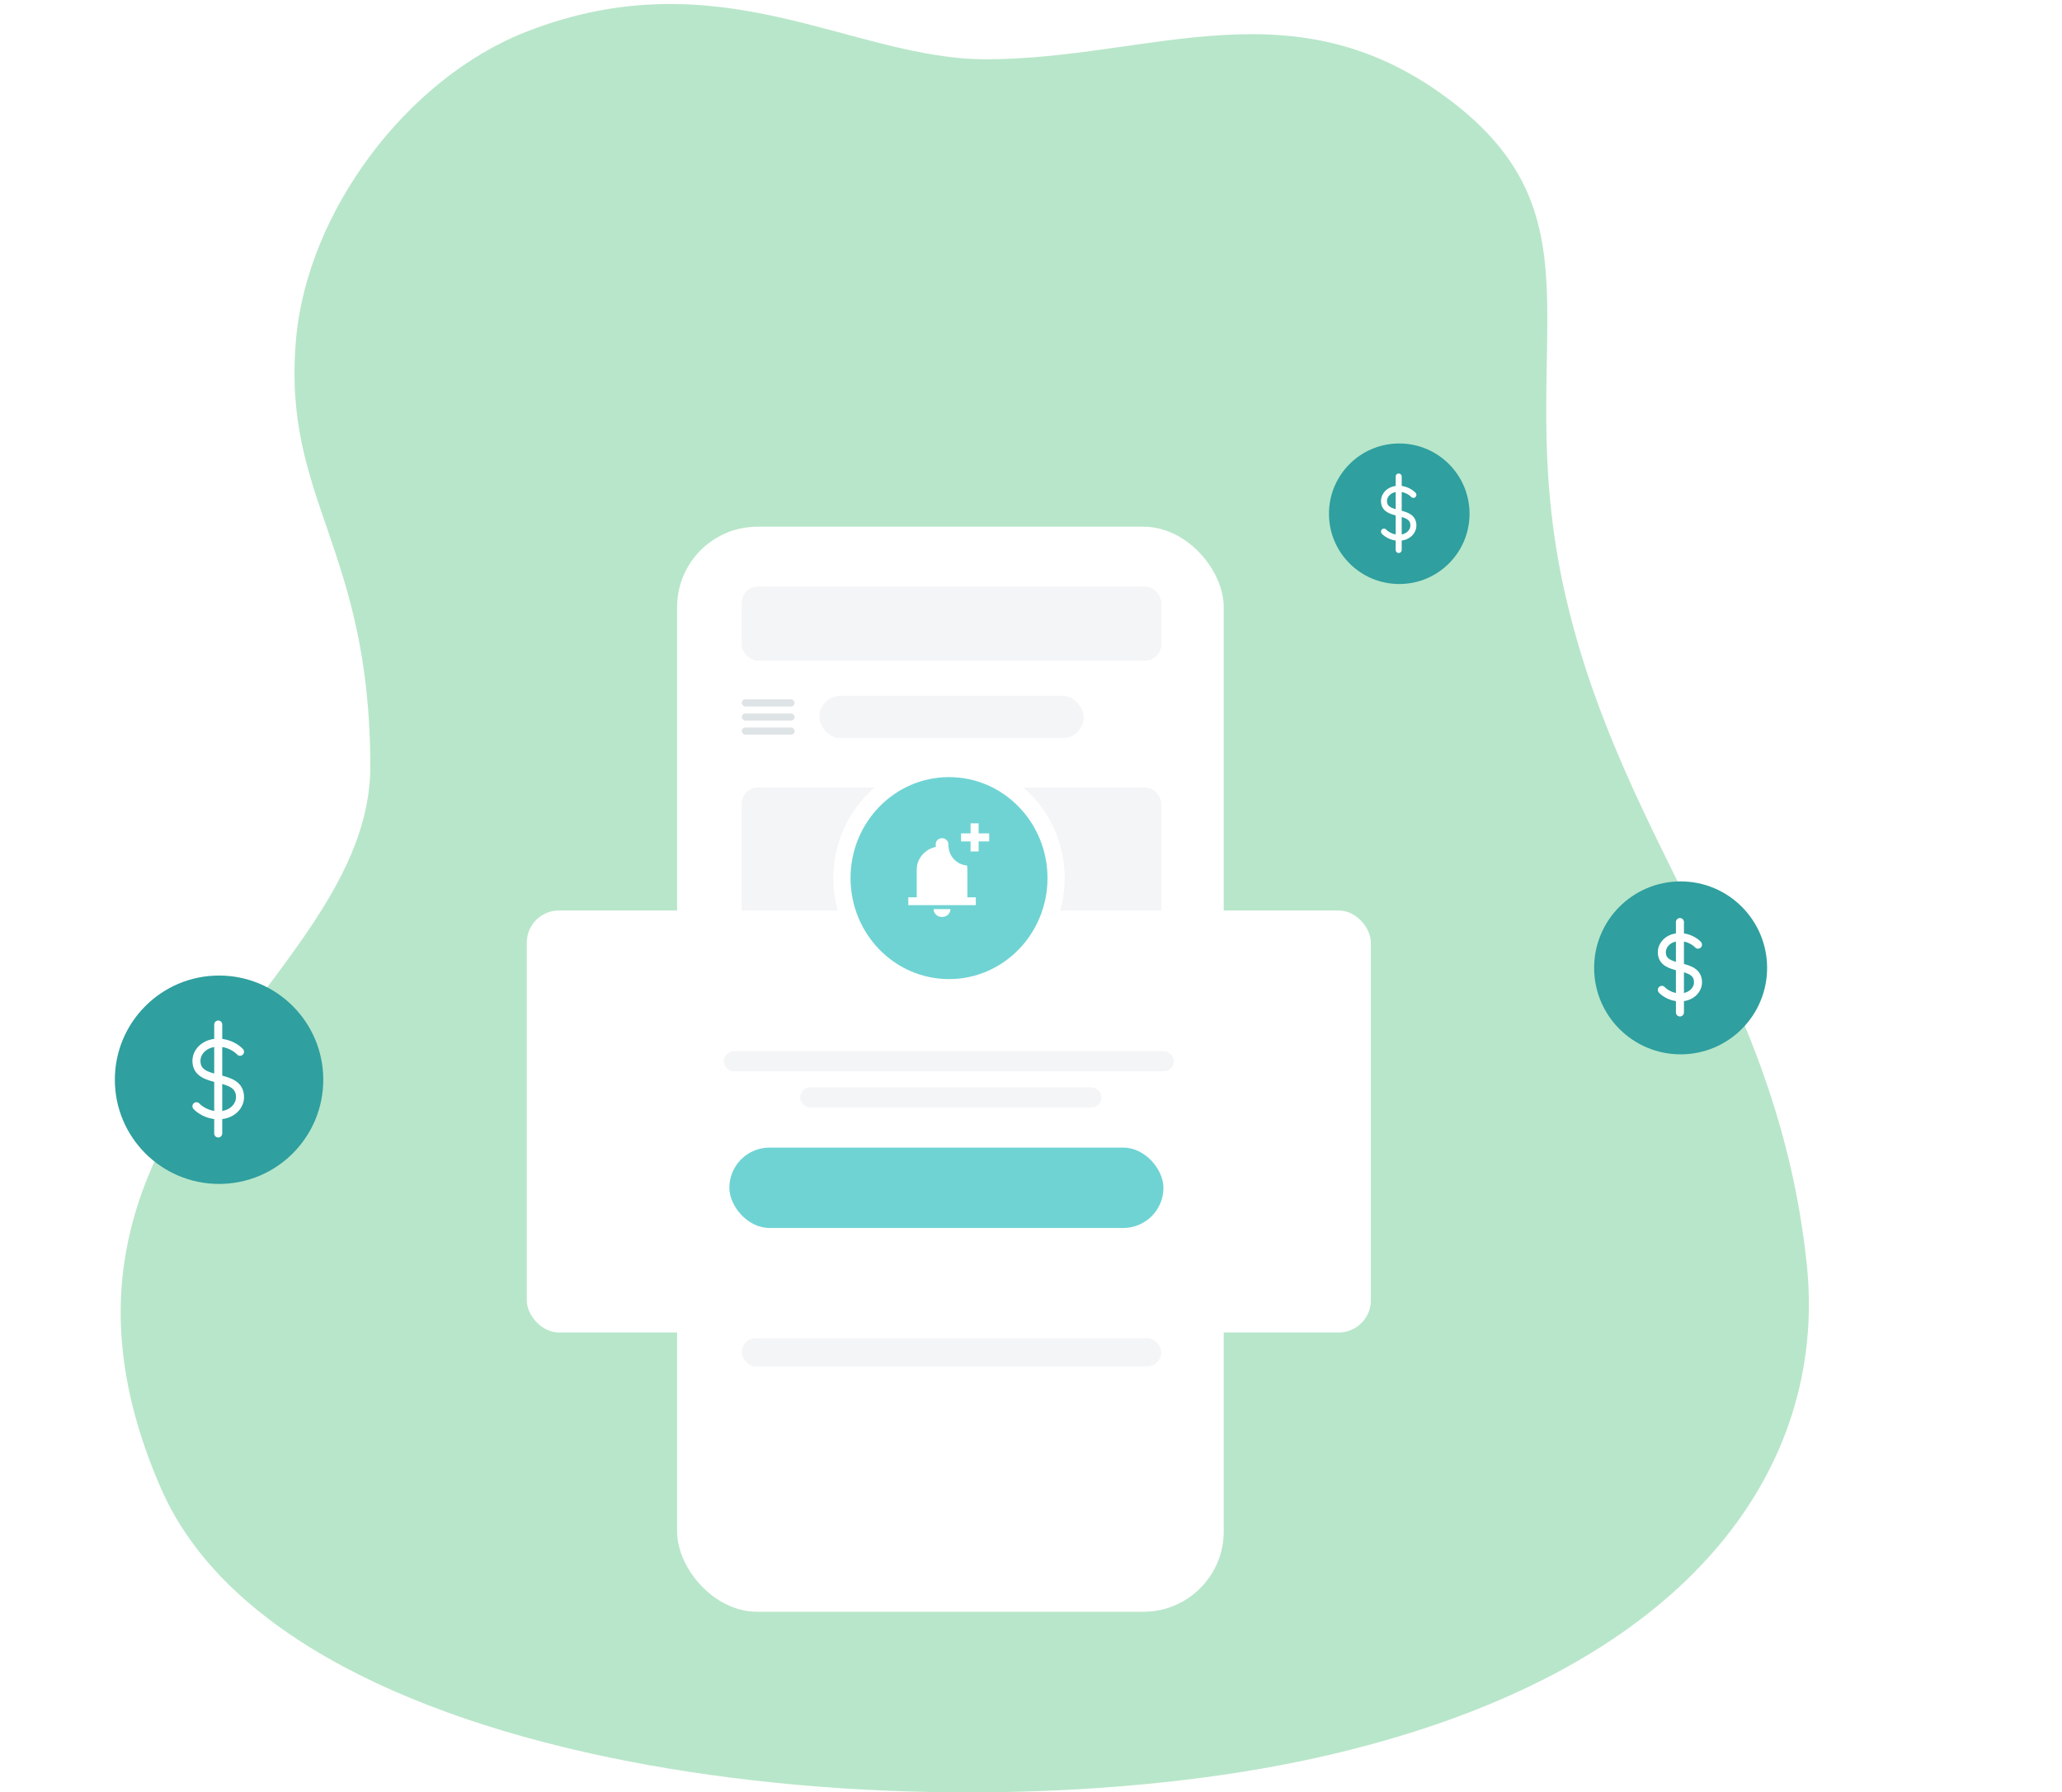 <svg width="513" height="446" viewBox="0 0 513 446" fill="none" xmlns="http://www.w3.org/2000/svg">
<path d="M73.635 84.58C70.186 124.383 92.121 136.086 92.121 190.73C92.121 245.374 0.203 278.91 40.038 370.333C71.955 443.585 234.267 458.08 327.434 437.407C420.6 416.733 454.734 364.966 449.514 314.744C442.429 246.584 404.537 211.403 389.851 149.842C375.164 88.281 400.768 56.122 361.855 25.776C322.385 -5.005 286.587 14.75 245.282 14.75C211.843 14.75 179.193 -10.918 131.004 7.876C101.07 19.55 76.338 52.92 73.635 84.58Z" fill="#B8E6CA"/>
<g filter="url(#filter0_d_1461_11634)">
<rect x="168.451" y="127.057" width="136" height="270" rx="20" fill="white"/>
<circle cx="54.5" cy="264.668" r="25.926" fill="#2F9F9F"/>
<path d="M59.714 257.708C59.037 256.955 57.004 255.449 54.294 255.449C50.906 255.449 48.873 257.708 48.873 259.966C48.873 266.179 59.714 262.642 59.714 269.001C59.714 271.26 57.682 273.519 54.294 273.519C51.583 273.519 49.55 272.013 48.873 271.26" stroke="white" stroke-width="2" stroke-linecap="round"/>
<path d="M54.293 250.932V278.036" stroke="white" stroke-width="2" stroke-linecap="round"/>
<circle cx="348.117" cy="123.834" r="17.485" fill="#2F9F9F"/>
<path d="M351.633 119.139C351.176 118.632 349.805 117.616 347.977 117.616C345.692 117.616 344.321 119.139 344.321 120.663C344.321 124.853 351.633 122.467 351.633 126.756C351.633 128.28 350.262 129.803 347.977 129.803C346.149 129.803 344.778 128.787 344.321 128.28" stroke="white" stroke-width="1.5" stroke-linecap="round"/>
<path d="M347.977 114.57V132.85" stroke="white" stroke-width="1.5" stroke-linecap="round"/>
<circle cx="418.117" cy="236.834" r="21.515" fill="#2F9F9F"/>
<path d="M422.443 231.058C421.881 230.433 420.194 229.183 417.945 229.183C415.133 229.183 413.446 231.058 413.446 232.932C413.446 238.088 422.443 235.152 422.443 240.43C422.443 242.304 420.756 244.178 417.945 244.178C415.696 244.178 414.009 242.929 413.446 242.304" stroke="white" stroke-width="2" stroke-linecap="round"/>
<path d="M417.945 225.435V247.927" stroke="white" stroke-width="2" stroke-linecap="round"/>
<rect x="184.543" y="141.966" width="104.361" height="18.417" rx="4" fill="#F3F5F7"/>
<rect x="184.543" y="191.954" width="104.361" height="114.008" rx="4" fill="#F3F5F7"/>
<rect x="184.543" y="315.978" width="104.361" height="7.016" rx="3.508" fill="#F3F5F7"/>
<rect x="184.543" y="328.978" width="104.361" height="7.016" rx="3.508" fill="#F3F5F7"/>
<rect x="203.836" y="169.152" width="65.774" height="10.524" rx="5.262" fill="#F3F5F7"/>
<rect x="184.543" y="170.029" width="13.155" height="1.754" rx="0.877" fill="#DEE3E6"/>
<rect x="184.543" y="173.537" width="13.155" height="1.754" rx="0.877" fill="#DEE3E6"/>
<rect x="184.543" y="177.045" width="13.155" height="1.754" rx="0.877" fill="#DEE3E6"/>
</g>
<g filter="url(#filter1_d_1461_11634)">
<rect x="131.054" y="218.554" width="210" height="105" rx="8" fill="white"/>
<rect x="180.054" y="253.554" width="112" height="5" rx="2.5" fill="#F3F5F7"/>
<rect x="199.054" y="262.554" width="75" height="5" rx="2.5" fill="#F3F5F7"/>
<rect x="181.451" y="277.554" width="108" height="20" rx="10" fill="#6FD3D3"/>
</g>
<path d="M236.102 245.762C250.865 245.762 262.74 233.504 262.74 218.496C262.74 203.489 250.865 191.23 236.102 191.23C221.34 191.23 209.465 203.489 209.465 218.496C209.465 233.504 221.34 245.762 236.102 245.762Z" fill="#6FD3D3" stroke="white" stroke-width="4.276"/>
<path fill-rule="evenodd" clip-rule="evenodd" d="M235.983 210.733C235.97 210.73 235.957 210.727 235.945 210.724V210.038C235.945 209.63 235.787 209.287 235.472 209.009C235.175 208.715 234.807 208.568 234.37 208.568C233.932 208.568 233.556 208.715 233.241 209.009C232.943 209.287 232.795 209.63 232.795 210.038V210.724C231.395 211.051 230.257 211.745 229.382 212.807C228.507 213.852 228.07 215.053 228.07 216.408V223.268H225.97V225.228H242.77V223.268H240.67V216.408C240.67 216.045 240.638 215.694 240.576 215.353C238.119 215.161 236.16 213.194 235.983 210.733ZM234.37 228.168C233.792 228.168 233.293 227.98 232.873 227.605C232.471 227.213 232.27 226.747 232.27 226.208H236.47C236.47 226.747 236.26 227.213 235.84 227.605C235.437 227.98 234.947 228.168 234.37 228.168Z" fill="white"/>
<path fill-rule="evenodd" clip-rule="evenodd" d="M246.102 209.368L239.102 209.368L239.102 207.368L246.102 207.368L246.102 209.368Z" fill="white"/>
<path fill-rule="evenodd" clip-rule="evenodd" d="M241.47 211.868L241.47 204.868L243.47 204.868L243.47 211.868L241.47 211.868Z" fill="white"/>
<defs>
<filter id="filter0_d_1461_11634" x="12.575" y="94.348" width="443.057" height="322.709" filterUnits="userSpaceOnUse" color-interpolation-filters="sRGB">
<feFlood flood-opacity="0" result="BackgroundImageFix"/>
<feColorMatrix in="SourceAlpha" type="matrix" values="0 0 0 0 0 0 0 0 0 0 0 0 0 0 0 0 0 0 127 0" result="hardAlpha"/>
<feOffset dy="4"/>
<feGaussianBlur stdDeviation="8"/>
<feComposite in2="hardAlpha" operator="out"/>
<feColorMatrix type="matrix" values="0 0 0 0 0 0 0 0 0 0 0 0 0 0 0 0 0 0 0.15 0"/>
<feBlend mode="normal" in2="BackgroundImageFix" result="effect1_dropShadow_1461_11634"/>
<feBlend mode="normal" in="SourceGraphic" in2="effect1_dropShadow_1461_11634" result="shape"/>
</filter>
<filter id="filter1_d_1461_11634" x="115.054" y="210.554" width="242" height="137" filterUnits="userSpaceOnUse" color-interpolation-filters="sRGB">
<feFlood flood-opacity="0" result="BackgroundImageFix"/>
<feColorMatrix in="SourceAlpha" type="matrix" values="0 0 0 0 0 0 0 0 0 0 0 0 0 0 0 0 0 0 127 0" result="hardAlpha"/>
<feOffset dy="8"/>
<feGaussianBlur stdDeviation="8"/>
<feComposite in2="hardAlpha" operator="out"/>
<feColorMatrix type="matrix" values="0 0 0 0 0 0 0 0 0 0 0 0 0 0 0 0 0 0 0.15 0"/>
<feBlend mode="normal" in2="BackgroundImageFix" result="effect1_dropShadow_1461_11634"/>
<feBlend mode="normal" in="SourceGraphic" in2="effect1_dropShadow_1461_11634" result="shape"/>
</filter>
</defs>
</svg>
